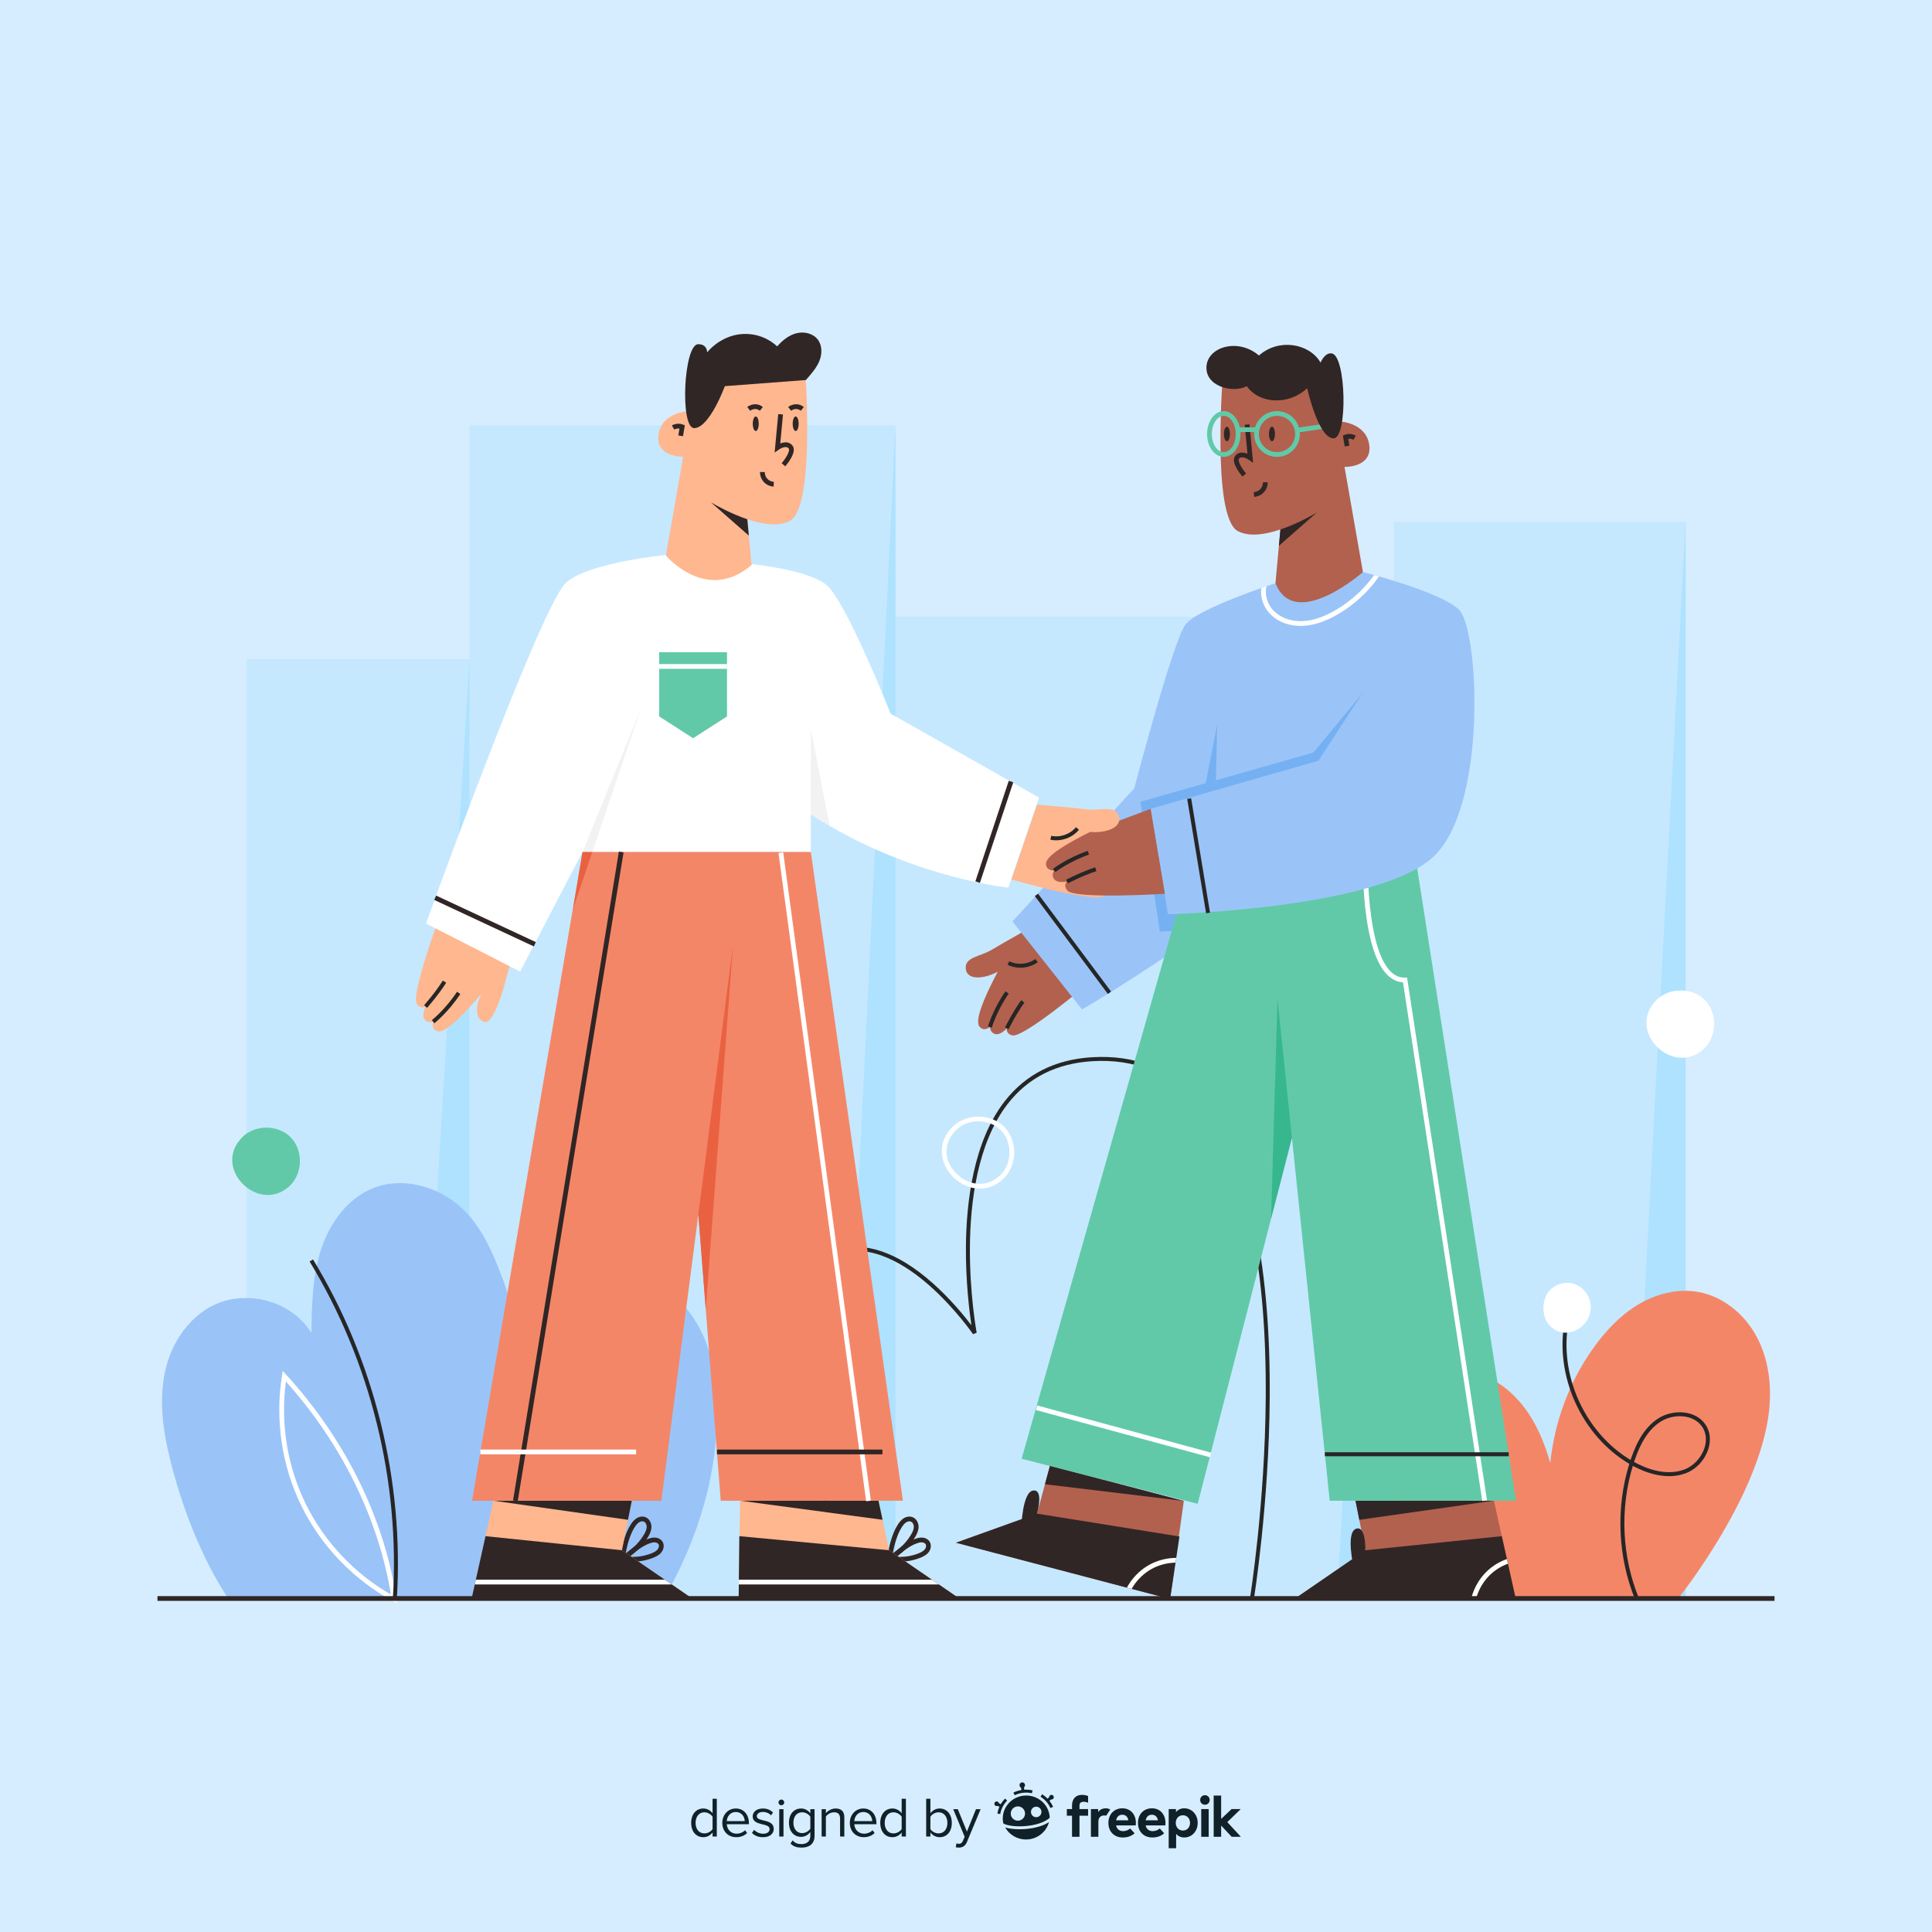 <?xml version="1.0" encoding="utf-8"?>
<!-- Generator: Adobe Illustrator 27.5.0, SVG Export Plug-In . SVG Version: 6.00 Build 0)  -->
<svg version="1.1" xmlns="http://www.w3.org/2000/svg" xmlns:xlink="http://www.w3.org/1999/xlink" x="0px" y="0px"
	 viewBox="0 0 500 500" style="enable-background:new 0 0 500 500;" xml:space="preserve">
<g id="BACKGROUND">
	<g>
		<rect style="fill:#D6EDFF;" width="500" height="500"/>
	</g>
</g>
<g id="OBJECTS">
	<g>
		<g>
			<g>
				<polygon style="fill:#C5E8FF;" points="63.75,413.813 63.75,170.563 121.5,170.563 121.5,110.063 231.75,110.063 
					231.75,159.563 360.75,159.563 360.75,135.063 436.25,135.063 436.25,413.813 				"/>
			</g>
			<g>
				<polygon style="fill:#AEE2FF;" points="436.25,134.438 421.5,413.813 436.25,413.813 				"/>
			</g>
			<g>
				<polygon style="fill:#AEE2FF;" points="360.75,159.563 346,413.938 360.75,413.938 				"/>
			</g>
			<g>
				<polygon style="fill:#AEE2FF;" points="231.75,110.063 217,413.938 231.75,413.938 				"/>
			</g>
			<g>
				<polygon style="fill:#AEE2FF;" points="121.5,170.563 106.75,413.938 121.5,413.938 				"/>
			</g>
		</g>
		<g>
			<path style="fill:#262626;" d="M223.284,414.031c-0.067-0.143-6.803-14.543-12.207-31.642
				c-3.178-10.053-5.282-19.063-6.255-26.779c-1.222-9.698-0.65-17.388,1.701-22.856c1.995-4.64,5.298-7.749,9.815-9.243
				c7.303-2.414,15.916,0.506,24.907,8.444c4.663,4.117,8.329,8.619,10.156,11.018c-0.533-3.587-1.493-11.344-1.422-20.33
				c0.089-11.417,1.908-27.221,10.062-37.669c5.431-6.96,13.019-10.783,22.553-11.364c11.19-0.678,20.507,3.003,27.695,10.951
				c6.835,7.558,11.831,19.07,14.85,34.216c2.407,12.077,3.572,26.489,3.463,42.833c-0.186,27.81-4.055,51.918-4.094,52.159
				l-1.016-0.165c0.039-0.24,3.896-24.282,4.08-52.014c0.108-16.273-1.051-30.612-3.444-42.619
				c-2.982-14.958-7.895-26.303-14.603-33.72c-6.967-7.704-16.005-11.274-26.869-10.613c-9.227,0.561-16.563,4.252-21.804,10.969
				c-7.977,10.221-9.756,25.787-9.844,37.044c-0.096,12.235,1.73,22.154,1.748,22.253l-0.93,0.385
				c-0.046-0.067-4.637-6.718-11.276-12.577c-6.064-5.351-15.131-11.121-23.888-8.226c-4.226,1.397-7.319,4.315-9.193,8.672
				c-5.18,12.044-0.363,33.25,4.589,48.918c5.384,17.034,12.091,31.372,12.158,31.515L223.284,414.031z"/>
		</g>
		<g>
			<g>
				<path style="fill:#9AC4F8;" d="M171.765,413.813c10.261-17.634,16.008-38.698,12.985-58.875
					c-1.256-8.384-5.995-17.496-13.346-21.718c-7.004-4.022-16.277-2.345-22.742,2.495c-6.465,4.839-10.501,12.289-13.152,19.918
					c-0.503-7.563-2.759-17.695-5.509-24.945c-2.688-7.087-5.861-14.422-11.776-19.162c-5.915-4.74-14.238-6.837-21.331-4.164
					c-6.814,2.567-11.545,9.06-13.8,15.983c-2.255,6.924-2.394,14.332-2.513,21.612c-4.831-7.769-14.616-10.476-22.303-8.325
					c-7.687,2.15-13.239,9.317-15.253,17.041c-2.014,7.723-0.99,15.926,0.909,23.679c3.005,12.264,8.182,25.977,15.218,36.461"/>
			</g>
			<g>
				<path style="fill:#F48668;" d="M379.086,413.813c-10.946-9.236-17.803-23.152-18.459-37.459
					c-0.285-6.221,0.791-12.987,5.225-17.359c3.869-3.815,9.828-5.105,15.132-3.926c5.304,1.179,9.94,4.601,13.275,8.89
					c3.335,4.29,5.46,9.409,6.939,14.638c1.161-10.709,4.859-20.861,11.102-29.64c3.149-4.429,6.933-8.5,11.59-11.302
					c4.657-2.802,10.259-4.255,15.61-3.3c6.364,1.135,11.851,5.639,14.971,11.301c3.12,5.661,4.033,12.359,3.427,18.795
					s-2.655,12.656-5.163,18.614c-4.254,10.107-11.749,22.129-18.529,30.748"/>
			</g>
		</g>
		<g>
			<g>
				<path style="fill:#B2614E;" d="M341.326,132.333c0,0-14.157,8.848-21.014,5.088c-6.857-3.76-3.76-41.585-3.76-41.585
					s26.986,0,27.428,0c0.442,0,3.097,13.272,3.097,13.272s6.636,0.442,7.299,6.193c0.664,5.751-6.415,5.53-6.415,5.53l6.194,35.392
					h-24.553l1.991-21.677"/>
			</g>
			<g>
				<path style="fill:#302625;" d="M330.976,141.258l9.795-8.591c-1.389,0.816-5.207,2.953-9.405,4.362L330.976,141.258z"/>
			</g>
			<g>
				<path style="fill:#302625;" d="M321.548,123.332c-0.522-0.601-3.067-3.684-1.916-5.295c0.612-0.857,1.611-1.126,2.811-0.756
					c0.138,0.043,0.272,0.091,0.399,0.143l-0.706-7.497l1.226-0.116l0.939,9.978l-1.097-0.783c-0.017-0.012-1.836-1.282-2.57-0.254
					c-0.379,0.531,0.668,2.415,1.845,3.774L321.548,123.332z"/>
			</g>
			<g>
				<path style="fill:#302625;" d="M324.555,128.576l-0.059-1.229c0.637-0.03,1.252-0.315,1.687-0.782
					c0.435-0.467,0.676-1.1,0.662-1.738l1.23-0.028c0.022,0.956-0.34,1.906-0.992,2.605
					C326.431,128.103,325.51,128.531,324.555,128.576z"/>
			</g>
			<g>
				<ellipse style="fill:#302625;" cx="329.181" cy="112.312" rx="0.774" ry="1.88"/>
			</g>
			<g>
				<ellipse style="fill:#302625;" cx="317.526" cy="112.312" rx="0.774" ry="1.88"/>
			</g>
			<g>
				<path style="fill:#302625;" d="M348.005,115.544l-0.465-2.817l0.453-0.186c0.895-0.368,2.032-0.284,2.899,0.214l-0.613,1.067
					c-0.391-0.224-0.898-0.315-1.353-0.26l0.294,1.782L348.005,115.544z"/>
			</g>
			<g>
				<path style="fill:#61C9A8;" d="M330.49,118.239c-3.267,0-5.924-2.658-5.924-5.924s2.657-5.924,5.924-5.924
					c3.267,0,5.924,2.657,5.924,5.924S333.756,118.239,330.49,118.239z M330.49,107.621c-2.588,0-4.693,2.105-4.693,4.693
					c0,2.588,2.105,4.694,4.693,4.694c2.588,0,4.693-2.105,4.693-4.694C335.183,109.727,333.078,107.621,330.49,107.621z"/>
			</g>
			<g>
				<path style="fill:#61C9A8;" d="M316.716,118.239c-2.386,0-4.327-2.658-4.327-5.924s1.941-5.924,4.327-5.924
					c2.386,0,4.327,2.657,4.327,5.924S319.102,118.239,316.716,118.239z M316.716,107.621c-1.678,0-3.096,2.149-3.096,4.693
					c0,2.588,1.389,4.694,3.096,4.694s3.096-2.105,3.096-4.694C319.813,109.771,318.395,107.621,316.716,107.621z"/>
			</g>
			<g>
				<rect x="319.983" y="110.578" style="fill:#61C9A8;" width="5.198" height="1.231"/>
			</g>
			<g>
				
					<rect x="335.739" y="109.784" transform="matrix(0.989 -0.148 0.148 0.989 -12.605 51.833)" style="fill:#61C9A8;" width="10.699" height="1.231"/>
			</g>
			<g>
				<g>
					<path style="fill:#B2614E;" d="M268.015,239.338c0,0-7.985,4.42-11.2,6.38c-3.215,1.96-7.327,1.917-6.854,5.148
						c0.452,3.088,5.333,2.292,8.267,0.585c-3.218,6.074-6.044,12.453-4.782,14.16c1.154,1.562,2.741,0.171,2.741,0.171
						s0.004,1.487,1.405,1.833c1.4,0.346,2.97-1.495,2.97-1.495s-0.341,1.379,1.404,1.833c2.913,0.758,20.018-13.696,20.018-13.696
						L268.015,239.338z"/>
				</g>
				<g>
					<path style="fill:#262626;" d="M256.682,265.926l-0.988-0.287c0.052-0.18,1.317-4.467,4.507-9.083l0.847,0.585
						C257.957,261.613,256.694,265.883,256.682,265.926z"/>
				</g>
				<g>
					<path style="fill:#262626;" d="M261.024,266.347l-0.924-0.454c0.019-0.038,1.915-3.885,4.18-7.038l0.836,0.6
						C262.902,262.538,261.042,266.31,261.024,266.347z"/>
				</g>
				<g>
					<path style="fill:#262626;" d="M264.062,250.449c-1.143,0-2.284-0.248-3.307-0.754l0.456-0.922
						c2.122,1.05,4.83,0.814,6.739-0.587l0.609,0.83C267.27,249.961,265.664,250.449,264.062,250.449z"/>
				</g>
			</g>
			<g>
				<path style="fill:#9AC4F8;" d="M357.901,198.205c-0.387,0.54-0.784,1.083-1.192,1.624
					c-10.908,14.499-28.991,29.216-44.856,40.611c-17.217,12.359-31.825,20.806-31.825,20.806l-18.011-22.779l31.52-34.434
					c0,0,9.973-38.017,13.244-42.38c3.178-4.238,23.309-10.714,23.309-10.714c5.03,12.595,22.636-2.892,22.636-2.892
					L357.901,198.205z"/>
			</g>
			<g>
				<path style="fill:#FFB78F;" d="M183.444,129.684c0,0,14.157,8.848,21.014,5.088c6.857-3.76,3.76-41.585,3.76-41.585
					s-26.986,0-27.428,0s-3.097,13.272-3.097,13.272s-6.636,0.442-7.299,6.193c-0.664,5.751,6.415,5.53,6.415,5.53l-6.193,35.392
					h24.553l-1.991-21.677"/>
			</g>
			<g>
				<g>
					<path style="fill:#302625;" d="M160.425,404.208l0.122-1.136c0.278-2.587,1.197-6.199,2.626-8.436
						c0.357-0.559,0.809-1.19,1.45-1.63c0.765-0.523,1.669-0.661,2.419-0.369c0.937,0.364,1.574,1.419,1.551,2.566
						c-0.02,1.001-0.484,1.905-0.886,2.581c-1.475,2.482-3.701,4.578-6.267,5.901L160.425,404.208z M166.224,393.718
						c-0.292,0-0.614,0.105-0.905,0.304c-0.458,0.314-0.803,0.799-1.108,1.276c-1.113,1.742-1.895,4.422-2.272,6.684
						c1.913-1.21,3.561-2.891,4.711-4.827c0.344-0.58,0.699-1.268,0.713-1.978c0.011-0.54-0.249-1.192-0.766-1.393
						C166.483,393.74,166.357,393.718,166.224,393.718z"/>
				</g>
				<g>
					<path style="fill:#302625;" d="M163.8,404.151c-0.769,0-1.536-0.063-2.289-0.19l-1.127-0.19l0.779-0.836
						c1.583-1.699,4.174-3.786,6.396-4.621c0.559-0.21,1.224-0.42,1.929-0.39c0.846,0.036,1.583,0.432,1.974,1.06
						c0.487,0.783,0.377,1.906-0.269,2.732c-0.559,0.714-1.381,1.116-2.035,1.386C167.477,403.795,165.633,404.151,163.8,404.151z
						 M162.944,402.892c1.949,0.132,3.949-0.188,5.745-0.929c0.547-0.226,1.156-0.521,1.535-1.006
						c0.282-0.36,0.438-0.93,0.194-1.323c-0.173-0.278-0.549-0.462-0.982-0.481c-0.484-0.021-0.978,0.138-1.443,0.313
						C166.322,400.094,164.4,401.52,162.944,402.892z"/>
				</g>
				<g>
					<polygon style="fill:#FFB78F;" points="127.695,388.375 122.033,413.813 179.323,413.813 160.964,401.204 163.512,388.375 
											"/>
				</g>
				<g>
					<polygon style="fill:#302625;" points="160.964,401.204 125.65,397.56 122.033,413.813 179.323,413.813 					"/>
				</g>
				<g>
					<polygon style="fill:#302625;" points="127.695,388.375 162.528,393.33 163.512,388.375 					"/>
				</g>
				<g>
					<defs>
						<polygon id="SVGID_1_" points="160.964,401.204 125.65,397.56 122.033,413.813 179.323,413.813 						"/>
					</defs>
					<clipPath id="SVGID_00000024702757195344294150000008653345292998434999_">
						<use xlink:href="#SVGID_1_"  style="overflow:visible;"/>
					</clipPath>
					<g style="clip-path:url(#SVGID_00000024702757195344294150000008653345292998434999_);">
						<rect x="120.971" y="408.827" style="fill:#FFFFFF;" width="58.272" height="1.231"/>
					</g>
				</g>
			</g>
			<g>
				<g>
					<polygon style="fill:#B2614E;" points="386.621,388.375 392.282,413.813 334.992,413.813 353.352,401.204 350.803,388.375 
											"/>
				</g>
				<g>
					<polygon style="fill:#302625;" points="353.352,401.204 388.665,397.56 392.282,413.813 334.992,413.813 					"/>
				</g>
				<g>
					<polygon style="fill:#302625;" points="386.621,388.375 351.787,393.33 350.803,388.375 					"/>
				</g>
				<g>
					<defs>
						<polygon id="SVGID_00000101813654212435637930000005922970261488373937_" points="353.352,401.204 388.665,397.56 
							392.282,413.813 334.992,413.813 						"/>
					</defs>
					<clipPath id="SVGID_00000096751813847935013370000015501270221518277007_">
						<use xlink:href="#SVGID_00000101813654212435637930000005922970261488373937_"  style="overflow:visible;"/>
					</clipPath>
					<g style="clip-path:url(#SVGID_00000096751813847935013370000015501270221518277007_);">
						<path style="fill:#FFFFFF;" d="M381.55,416.904l-1.23-0.024c0.076-3.917,1.85-7.831,4.745-10.471
							c2.895-2.639,6.954-4.046,10.864-3.759l-0.09,1.228c-3.575-0.26-7.295,1.025-9.945,3.442
							C383.243,409.735,381.619,413.318,381.55,416.904z"/>
					</g>
				</g>
				<g>
					<path style="fill:#302625;" d="M353.352,401.204c0,0,0.179-6.595-2.47-5.536c-2.649,1.059-0.53,10.065-0.53,10.065"/>
				</g>
			</g>
			<g>
				<g>
					<polygon style="fill:#B2614E;" points="302.821,413.812 247.411,399.259 268.37,391.728 270.431,384.122 271.727,379.344 
						306.371,388.443 					"/>
				</g>
				<g>
					<polygon style="fill:#302625;" points="268.371,391.728 305.245,397.645 302.822,413.813 247.411,399.259 					"/>
				</g>
				<g>
					<polygon style="fill:#302625;" points="306.371,388.443 270.431,384.122 271.727,379.344 					"/>
				</g>
				<g>
					<defs>
						<polygon id="SVGID_00000018209619484745856860000010148047029796682372_" points="268.371,391.728 305.245,397.645 
							302.822,413.813 247.411,399.259 						"/>
					</defs>
					<clipPath id="SVGID_00000020370818815115865110000001060870146446587537_">
						<use xlink:href="#SVGID_00000018209619484745856860000010148047029796682372_"  style="overflow:visible;"/>
					</clipPath>
					<g style="clip-path:url(#SVGID_00000020370818815115865110000001060870146446587537_);">
						<path style="fill:#FFFFFF;" d="M291.656,414.076l-1.184-0.335c1.068-3.769,3.778-7.105,7.249-8.922
							c3.471-1.817,7.757-2.145,11.463-0.876l-0.398,1.164c-3.394-1.161-7.316-0.862-10.493,0.802
							C295.115,407.572,292.634,410.625,291.656,414.076z"/>
					</g>
				</g>
				<g>
					<path style="fill:#302625;" d="M268.371,391.728c0,0,1.849-6.333-0.982-5.982c-2.831,0.352-3.069,9.6-3.069,9.6"/>
				</g>
			</g>
			<g>
				<g>
					<path style="fill:#302625;" d="M229.557,404.208l0.122-1.136c0.278-2.587,1.198-6.199,2.626-8.436
						c0.357-0.559,0.809-1.19,1.45-1.63c0.765-0.523,1.669-0.661,2.419-0.369c0.937,0.364,1.574,1.419,1.551,2.566
						c-0.021,1.001-0.484,1.905-0.886,2.581c-1.475,2.482-3.7,4.578-6.268,5.901L229.557,404.208z M235.357,393.718
						c-0.292,0-0.614,0.105-0.905,0.304c-0.458,0.314-0.803,0.799-1.108,1.276c-1.112,1.742-1.895,4.422-2.272,6.684
						c1.914-1.21,3.561-2.891,4.711-4.827c0.345-0.58,0.699-1.268,0.713-1.978c0.011-0.54-0.249-1.192-0.766-1.393
						C235.615,393.74,235.489,393.718,235.357,393.718z"/>
				</g>
				<g>
					<path style="fill:#302625;" d="M232.932,404.151c-0.769,0-1.536-0.063-2.289-0.19l-1.127-0.19l0.779-0.836
						c1.583-1.699,4.174-3.787,6.396-4.621c0.559-0.21,1.225-0.421,1.929-0.39c0.846,0.036,1.583,0.432,1.974,1.06
						c0.487,0.783,0.376,1.906-0.269,2.732c-0.559,0.714-1.381,1.116-2.035,1.386C236.61,403.795,234.765,404.151,232.932,404.151z
						 M232.076,402.892c1.949,0.132,3.949-0.188,5.745-0.929c0.547-0.226,1.156-0.521,1.535-1.006
						c0.281-0.36,0.438-0.93,0.194-1.323c-0.173-0.278-0.549-0.462-0.982-0.48c-0.483-0.02-0.978,0.138-1.443,0.313
						C235.454,400.094,233.532,401.52,232.076,402.892z"/>
				</g>
				<g>
					<polygon style="fill:#FFB78F;" points="191.529,388.375 191.165,413.813 248.455,413.813 230.096,401.204 227.347,388.375 
											"/>
				</g>
				<g>
					<polygon style="fill:#302625;" points="230.096,401.204 191.339,397.56 191.165,413.813 248.455,413.813 					"/>
				</g>
				<g>
					<polygon style="fill:#302625;" points="227.347,388.374 191.528,388.374 228.407,393.319 					"/>
				</g>
				<g>
					<defs>
						<polygon id="SVGID_00000181773962469428451280000005277957192632959114_" points="230.096,401.204 191.339,397.56 
							191.165,413.813 248.455,413.813 						"/>
					</defs>
					<clipPath id="SVGID_00000016753933471913857470000001391972597763672961_">
						<use xlink:href="#SVGID_00000181773962469428451280000005277957192632959114_"  style="overflow:visible;"/>
					</clipPath>
					<g style="clip-path:url(#SVGID_00000016753933471913857470000001391972597763672961_);">
						<rect x="190.103" y="408.827" style="fill:#FFFFFF;" width="58.272" height="1.231"/>
					</g>
				</g>
			</g>
			<g>
				<path style="fill:#302625;" d="M193.793,138.61l-9.795-8.591c1.389,0.816,5.207,2.953,9.405,4.362L193.793,138.61z"/>
			</g>
			<g>
				<path style="fill:#302625;" d="M203.222,120.684l-0.93-0.806c1.177-1.359,2.224-3.243,1.845-3.774
					c-0.735-1.028-2.553,0.242-2.571,0.254l-1.094,0.775l0.938-9.97l1.225,0.115l-0.706,7.494c1.05-0.418,2.383-0.541,3.209,0.616
					C206.289,116.999,203.744,120.082,203.222,120.684z"/>
			</g>
			<g>
				<path style="fill:#302625;" d="M200.215,125.927c-0.955-0.046-1.877-0.473-2.529-1.172c-0.652-0.7-1.013-1.649-0.992-2.605
					l1.23,0.028c-0.015,0.638,0.227,1.271,0.662,1.738c0.435,0.466,1.05,0.752,1.687,0.782L200.215,125.927z"/>
			</g>
			<g>
				<path style="fill:#302625;" d="M196.363,109.663c0,1.038-0.347,1.88-0.774,1.88c-0.428,0-0.774-0.842-0.774-1.88
					s0.347-1.88,0.774-1.88C196.017,107.783,196.363,108.625,196.363,109.663z"/>
			</g>
			<g>
				<path style="fill:#302625;" d="M206.693,109.663c0,1.038-0.347,1.88-0.774,1.88s-0.774-0.842-0.774-1.88s0.347-1.88,0.774-1.88
					S206.693,108.625,206.693,109.663z"/>
			</g>
			<g>
				<g>
					<path style="fill:#FFB78F;" d="M124.596,257.152c-1.84,3.879-1.353,6.691,0.784,7.351c1.755,0.542,4.213-5.5,5.523-10.936
						c0.881-3.656,2.464-7.678,2.464-7.678l-18.891-10.602c0,0-8.351,22.175-6.558,24.588c1.074,1.445,2.223,0.613,2.223,0.613
						s-1.116,2.143-0.271,3.31c0.845,1.167,2.223,0.613,2.223,0.613s-0.693,1.99,1.186,2.474
						C115.332,267.413,120.178,262.407,124.596,257.152z"/>
				</g>
				<g>
					<path style="fill:#262626;" d="M112.411,264.815l-0.636-0.807c0.035-0.028,3.515-2.796,6.497-7.334l0.859,0.564
						C116.053,261.922,112.558,264.699,112.411,264.815z"/>
				</g>
				<g>
					<path style="fill:#262626;" d="M110.524,260.831l-0.766-0.685c0.028-0.031,2.823-3.167,4.847-6.371l0.869,0.549
						C113.403,257.602,110.552,260.799,110.524,260.831z"/>
				</g>
			</g>
			<g>
				<path style="fill:#302625;" d="M201.14,89.64c1.339-1.535,2.997-2.89,4.971-3.393c1.974-0.503,4.298,0.012,5.533,1.633
					c1.175,1.544,1.139,3.749,0.409,5.546c-0.731,1.797-2.204,3.48-3.5,4.923l-20.965,1.587c0,0-3.973,10.86-7.946,10.86
					c-3.708,0-2.727-21.72,1.059-21.72c2.384,0,2.311,2.109,2.311,2.109c2.214-2.635,5.559-4.492,8.992-4.727
					C195.436,86.224,198.588,87.331,201.14,89.64z"/>
			</g>
			<g>
				<path style="fill:#302625;" d="M176.765,112.895l-1.214-0.2l0.294-1.783c-0.456-0.055-0.963,0.036-1.353,0.26l-0.613-1.067
					c0.866-0.498,2.004-0.582,2.899-0.214l0.453,0.186L176.765,112.895z"/>
			</g>
			<g>
				<polygon style="fill:#F48668;" points="233.675,388.385 186.527,388.385 182.655,338.901 180.729,314.289 177.977,335.622 
					177.919,336.067 171.165,388.385 122.163,388.385 150.769,220.454 209.836,220.454 				"/>
			</g>
			<g>
				<polygon style="fill:#EA6142;" points="189.706,244.558 182.655,338.901 180.729,314.289 177.977,335.622 180.727,314.259 
					187.82,259.192 				"/>
			</g>
			<g>
				<path style="fill:#FFFFFF;" d="M268.903,206.416l-7.946,23.309c0,0-23.02-2.368-46.258-16.004
					c-1.621-0.951-3.247-1.96-4.863-3.025v9.758h-59.067l-16.157,30.99l-24.368-12.449c0,0,29.136-80.787,36.023-87.938
					c5.203-5.403,25.958-7.417,25.958-7.417s10.603,12.844,22.514,2.384c0,0,14.038,1.324,19.071,5.298
					c5.033,3.973,16.687,33.374,16.687,33.374L268.903,206.416z"/>
			</g>
			<g>
				<polygon style="fill:#EA6142;" points="153.307,220.455 148.282,235.288 150.77,220.455 				"/>
			</g>
			<g>
				<polygon style="fill:#F2F2F2;" points="165.867,183.372 153.307,220.455 150.77,220.455 				"/>
			</g>
			<g>
				<path style="fill:#F2F2F2;" d="M214.699,213.721c-1.621-0.951-3.247-1.96-4.863-3.025v-22.027L214.699,213.721z"/>
			</g>
			<g>
				<path style="fill:#302625;" d="M194.149,106.303l-0.771-0.959c0.699-0.567,2.446-1.296,4.046,0l-0.774,0.957
					C195.452,105.332,194.279,106.201,194.149,106.303z"/>
			</g>
			<g>
				<path style="fill:#302625;" d="M204.744,106.303l-0.771-0.959c0.7-0.567,2.446-1.296,4.046,0l-0.774,0.957
					C206.047,105.332,204.874,106.201,204.744,106.303z"/>
			</g>
			<g>
				<path style="fill:#75B1F2;" d="M356.709,199.829c-10.908,14.499-28.991,29.216-44.856,40.611l-11.694,0.675l-5.033-33.639
					l44.764-12.714l12.714-15.363L356.709,199.829z"/>
			</g>
			<g>
				<polyline style="fill:#61C9A8;" points="330.619,258.596 344.128,388.385 392.335,388.385 366.642,223.898 306.25,230.255 
					264.4,377.525 309.959,389.179 342.273,263.629 				"/>
			</g>
			<g>
				<path style="fill:#FFFFFF;" d="M383.614,388.468l-20.52-134.24c-1.549-0.102-2.949-0.787-4.17-2.041
					c-7.388-7.586-6.218-34.212-6.164-35.342l1.229,0.058c-0.013,0.271-1.2,27.22,5.817,34.425c1.13,1.16,2.378,1.712,3.806,1.68
					l0.54-0.011l20.679,135.283L383.614,388.468z"/>
			</g>
			<g>
				<path style="fill:#9AC4F8;" d="M352.603,179.399l-11.39,17.482l-43.439,12.449l4.503,27.282c0,0,53.24-1.324,68.337-14.568
					c14.52-12.736,12.184-59.597,6.887-64.365c-5.297-4.768-24.777-9.634-24.777-9.634"/>
			</g>
			<g>
				<g>
					<path style="fill:#FFB78F;" d="M282.267,215.303c3.376,0.354,8.154-0.922,7.3-3.924c-0.894-3.141-4.627-1.416-8.363-1.884
						c-3.736-0.468-12.831-1.225-12.831-1.225l-6.622,19.336c0,0,21.529,6.167,23.875,4.281c1.405-1.13,0.529-2.248,0.529-2.248
						s2.186,1.035,3.322,0.145c1.135-0.89,0.529-2.248,0.529-2.248s2.018,0.617,2.43-1.281
						C292.886,224.182,287.693,219.524,282.267,215.303z"/>
				</g>
				<g>
					<path style="fill:#262626;" d="M289.614,227.87c-0.029-0.034-2.932-3.411-7.585-6.221l0.532-0.881
						c4.803,2.902,7.715,6.292,7.836,6.435L289.614,227.87z"/>
				</g>
				<g>
					<path style="fill:#262626;" d="M285.827,230.036c-0.032-0.027-3.276-2.704-6.559-4.607l0.516-0.89
						c3.359,1.947,6.666,4.677,6.699,4.704L285.827,230.036z"/>
				</g>
				<g>
					<path style="fill:#262626;" d="M273.342,217.474c-0.502,0-1.004-0.051-1.497-0.156l0.215-1.006
						c2.314,0.495,4.882-0.4,6.387-2.228l0.794,0.654C277.819,216.466,275.576,217.474,273.342,217.474z"/>
				</g>
				<g>
					<g>
						<path style="fill:#B2614E;" d="M297.775,209.33l3.708,21.985c0,0-23.378,1.46-25.282-0.872
							c-1.141-1.396-0.052-2.309-0.052-2.309s-2.353,0.56-3.28-0.546c-0.926-1.106-0.052-2.309-0.052-2.309
							s-2.102,0.186-2.112-1.756c-0.011-2.123,6.034-5.604,12.217-8.609"/>
					</g>
					<g>
						<path style="fill:#262626;" d="M273.131,225.687l-0.629-0.815c0.149-0.115,3.699-2.829,8.999-4.673l0.338,0.972
							C276.696,222.961,273.166,225.66,273.131,225.687z"/>
					</g>
					<g>
						<path style="fill:#262626;" d="M276.388,228.59l-0.478-0.911c0.038-0.02,3.839-2.006,7.528-3.215l0.32,0.978
							C280.152,226.623,276.425,228.57,276.388,228.59z"/>
					</g>
				</g>
				<g>
					<path style="fill:#FFB78F;" d="M282.267,215.303c3.376,0.354,8.154-0.922,7.3-3.924c-0.894-3.141-4.627-1.416-8.363-1.884
						c-3.736-0.468-12.831-1.225-12.831-1.225"/>
				</g>
			</g>
			<g>
				<polygon style="fill:#37B78D;" points="330.619,258.596 328.945,315.414 334.348,294.422 				"/>
			</g>
			<g>
				<polygon style="fill:#75B1F2;" points="311.743,203.998 314.991,187.61 314.653,203.818 				"/>
			</g>
			<g>
				<polygon style="fill:#61C9A8;" points="170.601,168.804 188.15,168.804 188.15,185.413 179.376,191.053 170.601,185.413 				"/>
			</g>
			<g>
				
					<rect x="62.014" y="303.88" transform="matrix(0.161 -0.987 0.987 0.161 -177.139 400.589)" style="fill:#302625;" width="170.119" height="1.231"/>
			</g>
			<g>
				
					<rect x="212.871" y="219.859" transform="matrix(0.991 -0.134 0.134 0.991 -38.94 31.411)" style="fill:#FFFFFF;" width="1.231" height="169.281"/>
			</g>
			<g>
				<rect x="124.313" y="375.146" style="fill:#FFFFFF;" width="40.312" height="1.231"/>
			</g>
			<g>
				<rect x="185.555" y="375.146" style="fill:#302625;" width="42.82" height="1.231"/>
			</g>
			<g>
				
					<rect x="124.938" y="224.18" transform="matrix(0.423 -0.906 0.906 0.423 -143.592 251.259)" style="fill:#302625;" width="1.231" height="28.466"/>
			</g>
			<g>
				
					<rect x="243.716" y="214.768" transform="matrix(0.315 -0.949 0.949 0.315 -28.16 391.733)" style="fill:#302625;" width="27.424" height="1.231"/>
			</g>
			<g>
				<rect x="170.601" y="171.863" style="fill:#FFFFFF;" width="17.549" height="1.231"/>
			</g>
			<g>
				
					<rect x="290.114" y="346.915" transform="matrix(0.262 -0.965 0.965 0.262 -142.696 553.983)" style="fill:#FFFFFF;" width="1.231" height="46.682"/>
			</g>
			<g>
				<rect x="342.876" y="375.848" style="fill:#262626;" width="47.581" height="1.029"/>
			</g>
			<g>
				<defs>
					<path id="SVGID_00000176028968732319845560000008978168564382597291_" d="M377.502,157.679
						c-5.297-4.768-24.777-9.634-24.777-9.634v0.001c-0.022,0.019-17.609,15.479-22.636,2.892c0,0-20.13,6.476-23.309,10.714
						c-3.271,4.362-13.244,42.38-13.244,42.38l-31.52,34.434l18.011,22.779c0,0,14.608-8.447,31.825-20.806
						c2.151-1.545,4.342-3.152,6.551-4.81c16.954-1.472,42.489-5.058,52.211-13.586
						C385.134,209.307,382.799,162.447,377.502,157.679z"/>
				</defs>
				<clipPath id="SVGID_00000120517283488091244410000009101898037183817636_">
					<use xlink:href="#SVGID_00000176028968732319845560000008978168564382597291_"  style="overflow:visible;"/>
				</clipPath>
				<g style="clip-path:url(#SVGID_00000120517283488091244410000009101898037183817636_);">
					<path style="fill:#FFFFFF;" d="M336.605,161.987c-3.016,0-5.79-1.035-7.702-2.895c-2.374-2.308-3.193-5.869-1.991-8.659
						l1.13,0.487c-0.988,2.295-0.265,5.36,1.719,7.289c1.829,1.779,4.585,2.699,7.551,2.525c2.472-0.144,5.068-0.998,7.937-2.608
						c5.829-3.273,10.596-8.41,13.426-14.467l1.115,0.521c-2.937,6.288-7.887,11.622-13.938,15.019
						c-3.035,1.704-5.805,2.608-8.468,2.764C337.123,161.98,336.863,161.987,336.605,161.987z"/>
				</g>
			</g>
			<g>
				<path style="fill:#302625;" d="M341.759,93.834c0,0,1.044-2.638,2.898-2.373c3.748,0.535,4.18,21.984,0.472,21.984
					c-3.973,0-6.829-12.979-6.829-12.979c-4.768,4.503-12.413,4.079-15.628-0.53c-3.672,1.96-11.125,0-10.4-5.457
					c0.641-4.831,8.281-6.992,13.546-2.471C330.884,87.488,338.83,88.812,341.759,93.834z"/>
			</g>
			<g>
				
					<rect x="309.619" y="206.288" transform="matrix(0.987 -0.163 0.163 0.987 -31.972 53.613)" style="fill:#262626;" width="1.029" height="29.995"/>
			</g>
			<g>
				
					<rect x="277.318" y="228.378" transform="matrix(0.801 -0.598 0.598 0.801 -90.887 214.811)" style="fill:#262626;" width="1.029" height="31.613"/>
			</g>
		</g>
		<g>
			<path style="fill:#262626;" d="M423.191,414.008c-4.518-11.029-5.061-23.778-1.532-35.168
				c-12.388-7.324-19.409-22.864-16.701-37.001l1.011,0.194c-2.615,13.648,4.111,28.643,16.014,35.802
				c0.012-0.038,0.025-0.076,0.038-0.114c1.776-5.283,4.063-8.674,7.198-10.672c3.648-2.324,9.537-2.229,12.155,1.622
				c1.21,1.78,1.472,4.032,0.736,6.341c-0.912,2.862-3.154,5.263-5.851,6.267c-5.092,1.896-10.485-0.191-13.683-1.92
				c-3.388,11.111-2.834,23.516,1.567,34.259L423.191,414.008z M422.893,378.359c3.007,1.656,8.196,3.746,13.007,1.955
				c2.371-0.882,4.423-3.087,5.229-5.615c0.638-2.001,0.422-3.936-0.607-5.449c-2.288-3.365-7.503-3.403-10.751-1.333
				c-2.926,1.865-5.079,5.084-6.776,10.132C422.961,378.152,422.927,378.255,422.893,378.359z"/>
		</g>
		<g>
			<path style="fill:#FFFFFF;" d="M411.696,338.155c-0.054-2.581-1.832-5.059-4.283-5.869c-2.019-0.668-4.384-0.137-5.957,1.284
				c-1.835,1.658-2.269,4.144-1.886,6.449c0.578,3.474,4.292,6.095,8.194,4.311C410.111,343.258,411.75,340.748,411.696,338.155z"/>
		</g>
		<g>
			<path style="fill:#FFFFFF;" d="M102.763,414.94l-1.084-0.586c-10.15-5.491-18.547-14.217-23.645-24.571
				c-5.098-10.353-6.894-22.33-5.057-33.723l0.202-1.255l0.859,0.938c15.317,16.721,25.453,37.312,28.542,57.979L102.763,414.94z
				 M74.002,357.535c-1.467,10.757,0.341,21.965,5.136,31.705c4.801,9.751,12.596,18.027,22.031,23.422
				C97.966,393.046,88.365,373.563,74.002,357.535z"/>
		</g>
		<g>
			<path style="fill:#262626;" d="M102.701,413.767l-1.027-0.064c1.887-30.306-5.763-61.282-21.543-87.225l0.879-0.535
				C96.898,352.064,104.601,383.253,102.701,413.767z"/>
		</g>
		<g>
			<path style="fill:#FFFFFF;" d="M253.585,307.626c-2.64,0-5.189-1.229-7.025-3.119c-3.098-3.189-4.406-8.61,0.046-12.98
				c1.688-1.657,4.138-2.58,6.703-2.559c2.572,0.031,4.992,1.021,6.64,2.717c1.648,1.696,2.569,4.144,2.525,6.716
				c-0.044,2.572-1.046,4.987-2.751,6.627C257.826,306.854,255.676,307.626,253.585,307.626z M253.186,290.198
				c-2.207,0-4.286,0.801-5.718,2.207c-2.79,2.738-3.88,7.277-0.025,11.243c2.867,2.95,7.713,4.066,11.428,0.492l0,0
				c1.47-1.414,2.335-3.513,2.373-5.76c0.038-2.247-0.756-4.375-2.177-5.837c-1.421-1.463-3.525-2.317-5.772-2.344
				C253.259,290.199,253.223,290.198,253.186,290.198z"/>
		</g>
		<g>
			<path style="fill:#FFFFFF;" d="M441.048,271.334c3.33-3.204,3.43-9.156,0.21-12.47c-3.22-3.314-9.173-3.384-12.471-0.148
				C420.565,266.787,433.083,278.996,441.048,271.334z"/>
		</g>
		<g>
			<path style="fill:#61C9A8;" d="M75.048,306.834c3.33-3.204,3.43-9.156,0.21-12.47c-3.22-3.314-9.173-3.384-12.471-0.148
				C54.565,302.287,67.083,314.496,75.048,306.834z"/>
		</g>
		<g>
			<rect x="40.75" y="413.072" style="fill:#302625;" width="418.5" height="1.231"/>
		</g>
	</g>
</g>
<g id="DESIGNED_BY_FREEPIK">
	<g>
		<g id="XMLID_1_">
			<g id="XMLID_20_">
				<g id="XMLID_28_">
					<path style="fill:#102129;" d="M260.104,465.465c-0.432,0.443-0.803,0.931-1.108,1.453l-0.465-0.241
						c-0.067-0.298-0.349-0.503-0.659-0.466c-0.331,0.039-0.568,0.339-0.529,0.67s0.339,0.568,0.67,0.529
						c0.065-0.008,0.127-0.026,0.184-0.052l0.452,0.234c-0.251,0.554-0.433,1.139-0.539,1.744l0.746,0.132
						c0.23-1.306,0.85-2.507,1.792-3.473L260.104,465.465z"/>
				</g>
				<g id="XMLID_27_">
					<path style="fill:#102129;" d="M265.592,463.163c-0.171,0-0.341,0.006-0.51,0.017l-0.074-0.626
						c0.188-0.149,0.296-0.389,0.266-0.645c-0.046-0.393-0.402-0.674-0.795-0.628s-0.674,0.402-0.628,0.795
						c0.03,0.254,0.189,0.461,0.405,0.564l0.073,0.624c-0.714,0.116-1.403,0.332-2.06,0.646l0.327,0.684
						c0.934-0.447,1.942-0.673,2.995-0.673c0.496,0,0.993,0.053,1.475,0.158l0.161-0.741
						C266.693,463.222,266.142,463.163,265.592,463.163z"/>
				</g>
				<g id="XMLID_26_">
					<path style="fill:#102129;" d="M272.194,465.711c0.331-0.04,0.566-0.341,0.525-0.672c-0.04-0.331-0.341-0.566-0.672-0.526
						c-0.309,0.038-0.535,0.304-0.53,0.609l-0.416,0.363c-0.418-0.43-0.89-0.813-1.408-1.139l-0.404,0.641
						c1.134,0.715,2.021,1.726,2.563,2.925l0.69-0.313c-0.251-0.554-0.568-1.072-0.942-1.545l0.402-0.351
						C272.065,465.716,272.129,465.719,272.194,465.711z"/>
				</g>
				<g id="XMLID_25_">
					<path style="fill:#102129;" d="M265.044,473.372c-0.386,0.023-0.775,0.035-1.157,0.035c-0.88,0-1.733-0.061-2.478-0.179
						c-0.39-0.062-0.846-0.155-1.27-0.292c1.046,1.861,3.069,3.125,5.388,3.125c2.855,0,5.262-1.916,5.95-4.504
						c-0.682,0.449-1.505,0.825-2.459,1.123C267.839,473.047,266.464,473.286,265.044,473.372z"/>
				</g>
				<g id="XMLID_21_">
					<path style="fill:#102129;" d="M265.592,464.68c-3.352,0-6.08,2.666-6.08,5.943c0,0.426,0.046,0.849,0.137,1.261
						c0.673,0.483,2.706,0.89,5.347,0.731c2.879-0.173,5.297-0.957,6.672-2.159c-0.005-0.195-0.021-0.39-0.045-0.582
						C271.244,466.913,268.651,464.68,265.592,464.68z M263.432,471.194c-1.02,0-1.85-0.83-1.85-1.85c0-1.02,0.83-1.85,1.85-1.85
						c1.02,0,1.85,0.83,1.85,1.85C265.282,470.365,264.452,471.194,263.432,471.194z M268.17,470.286c-0.75,0-1.36-0.61-1.36-1.36
						s0.61-1.361,1.36-1.361c0.75,0,1.361,0.61,1.361,1.361S268.92,470.286,268.17,470.286z"/>
				</g>
			</g>
			<g id="XMLID_18_">
				<path style="fill:#102129;" d="M281.595,466.547c-0.295-0.116-0.806-0.309-1.382-0.237c-0.551,0.069-0.844,0.341-0.844,1.007
					v0.866h2.228v1.717h-2.228v5.455h-1.932v-5.455h-1.34v-1.717h1.34v-0.888c0-1.68,0.895-2.783,2.568-2.783
					c0.642,0,1.157,0.122,1.59,0.308L281.595,466.547z"/>
			</g>
			<g id="XMLID_16_">
				<path style="fill:#102129;" d="M286.298,469.879c-0.177-0.03-0.358-0.046-0.526-0.046c-0.896,0-1.51,0.548-1.51,1.614v3.908
					h-1.932v-7.172h1.873v0.785c0.451-0.673,1.14-0.977,2.021-0.977c0.414,0,0.848,0.128,1.094,0.337L286.298,469.879z"/>
			</g>
			<g id="XMLID_13_">
				<path style="fill:#102129;" d="M293.965,471.757c0,0.222-0.015,0.489-0.037,0.651h-5.085c0.207,1.036,0.933,1.488,1.843,1.488
					c0.622,0,1.295-0.252,1.813-0.688l1.133,1.243c-0.814,0.748-1.85,1.088-3.057,1.088c-2.198,0-3.723-1.495-3.723-3.753
					c0-2.258,1.48-3.797,3.626-3.797C292.544,467.99,293.958,469.522,293.965,471.757z M288.851,471.091h3.175
					c-0.178-0.918-0.733-1.436-1.562-1.436C289.554,469.655,289.021,470.203,288.851,471.091z"/>
			</g>
			<g id="XMLID_10_">
				<path style="fill:#102129;" d="M301.618,471.757c0,0.222-0.015,0.489-0.037,0.651h-5.085c0.207,1.036,0.932,1.488,1.843,1.488
					c0.622,0,1.295-0.252,1.813-0.688l1.132,1.243c-0.814,0.748-1.85,1.088-3.057,1.088c-2.198,0-3.723-1.495-3.723-3.753
					c0-2.258,1.48-3.797,3.627-3.797C300.197,467.99,301.611,469.522,301.618,471.757z M296.504,471.091h3.175
					c-0.178-0.918-0.733-1.436-1.562-1.436C297.207,469.655,296.674,470.203,296.504,471.091z"/>
			</g>
			<g id="XMLID_7_">
				<path style="fill:#102129;" d="M309.964,471.764c0,2.154-1.495,3.775-3.471,3.775c-0.962,0-1.643-0.378-2.109-0.933v3.708
					h-1.924v-10.133h1.887v0.792c0.466-0.585,1.155-0.984,2.139-0.984C308.469,467.99,309.964,469.61,309.964,471.764z
					 M304.287,471.764c0,1.132,0.747,1.976,1.843,1.976c1.14,0,1.85-0.881,1.85-1.976c0-1.095-0.711-1.976-1.85-1.976
					C305.035,469.788,304.287,470.632,304.287,471.764z"/>
			</g>
			<g id="XMLID_4_">
				<path style="fill:#102129;" d="M313.068,465.836c0,0.696-0.54,1.229-1.236,1.229c-0.696,0-1.229-0.533-1.229-1.229
					c0-0.696,0.533-1.243,1.229-1.243C312.527,464.592,313.068,465.14,313.068,465.836z M312.809,475.354h-1.932v-7.172h1.932
					V475.354z"/>
			</g>
			<g id="XMLID_2_">
				<path style="fill:#102129;" d="M316.032,470.736l2.702-2.554h2.368l-3.479,3.375l3.501,3.797h-2.376l-2.716-2.901v2.901H314.1
					v-10.658h1.932V470.736z"/>
			</g>
		</g>
		<g>
			<g>
				<path style="fill:#102129;" d="M184.412,475.289v-1.055c-0.527,0.718-1.391,1.23-2.387,1.23c-1.846,0-3.149-1.406-3.149-3.706
					c0-2.256,1.289-3.721,3.149-3.721c0.952,0,1.816,0.469,2.387,1.245v-3.765h1.099v9.77H184.412z M184.412,473.37v-3.208
					c-0.395-0.615-1.245-1.143-2.124-1.143c-1.421,0-2.27,1.172-2.27,2.739c0,1.567,0.85,2.724,2.27,2.724
					C183.168,474.483,184.017,473.986,184.412,473.37z"/>
			</g>
			<g>
				<path style="fill:#102129;" d="M186.932,471.744c0-2.051,1.465-3.706,3.486-3.706c2.139,0,3.398,1.67,3.398,3.794v0.279h-5.727
					c0.088,1.333,1.025,2.446,2.549,2.446c0.805,0,1.626-0.322,2.182-0.894l0.527,0.718c-0.703,0.703-1.655,1.084-2.812,1.084
					C188.44,475.465,186.932,473.956,186.932,471.744z M190.403,468.947c-1.509,0-2.256,1.274-2.314,2.358h4.643
					C192.718,470.25,192.015,468.947,190.403,468.947z"/>
			</g>
			<g>
				<path style="fill:#102129;" d="M194.607,474.351l0.571-0.791c0.469,0.542,1.362,1.011,2.329,1.011
					c1.084,0,1.67-0.513,1.67-1.216c0-1.714-4.38-0.659-4.38-3.281c0-1.098,0.952-2.036,2.636-2.036
					c1.201,0,2.051,0.454,2.622,1.026l-0.513,0.762c-0.424-0.513-1.201-0.894-2.109-0.894c-0.967,0-1.567,0.483-1.567,1.113
					c0,1.552,4.38,0.527,4.38,3.281c0,1.187-0.952,2.138-2.783,2.138C196.306,475.465,195.325,475.113,194.607,474.351z"/>
			</g>
			<g>
				<path style="fill:#102129;" d="M201.477,466.471c0-0.41,0.337-0.747,0.732-0.747c0.41,0,0.747,0.337,0.747,0.747
					c0,0.41-0.337,0.732-0.747,0.732C201.814,467.203,201.477,466.881,201.477,466.471z M201.667,475.289v-7.075h1.099v7.075
					H201.667z"/>
			</g>
			<g>
				<path style="fill:#102129;" d="M204.582,477.105l0.556-0.82c0.586,0.703,1.289,0.967,2.3,0.967c1.172,0,2.27-0.571,2.27-2.124
					v-1.011c-0.513,0.718-1.377,1.26-2.373,1.26c-1.845,0-3.149-1.377-3.149-3.662c0-2.27,1.289-3.677,3.149-3.677
					c0.952,0,1.802,0.469,2.373,1.245v-1.069h1.098v6.87c0,2.344-1.641,3.076-3.369,3.076
					C206.237,478.16,205.417,477.926,204.582,477.105z M209.709,473.253v-3.091c-0.381-0.615-1.23-1.143-2.109-1.143
					c-1.421,0-2.27,1.128-2.27,2.695c0,1.553,0.849,2.695,2.27,2.695C208.478,474.41,209.328,473.868,209.709,473.253z"/>
			</g>
			<g>
				<path style="fill:#102129;" d="M217.413,475.289v-4.629c0-1.245-0.63-1.641-1.582-1.641c-0.865,0-1.685,0.527-2.095,1.099v5.17
					h-1.099v-7.075h1.099v1.025c0.498-0.586,1.465-1.201,2.519-1.201c1.48,0,2.256,0.747,2.256,2.285v4.966H217.413z"/>
			</g>
			<g>
				<path style="fill:#102129;" d="M219.932,471.744c0-2.051,1.465-3.706,3.486-3.706c2.139,0,3.398,1.67,3.398,3.794v0.279h-5.727
					c0.088,1.333,1.025,2.446,2.549,2.446c0.806,0,1.626-0.322,2.183-0.894l0.527,0.718c-0.703,0.703-1.655,1.084-2.812,1.084
					C221.441,475.465,219.932,473.956,219.932,471.744z M223.404,468.947c-1.509,0-2.256,1.274-2.314,2.358h4.643
					C225.718,470.25,225.015,468.947,223.404,468.947z"/>
			</g>
			<g>
				<path style="fill:#102129;" d="M233.35,475.289v-1.055c-0.527,0.718-1.392,1.23-2.388,1.23c-1.846,0-3.149-1.406-3.149-3.706
					c0-2.256,1.289-3.721,3.149-3.721c0.952,0,1.817,0.469,2.388,1.245v-3.765h1.098v9.77H233.35z M233.35,473.37v-3.208
					c-0.396-0.615-1.245-1.143-2.124-1.143c-1.421,0-2.27,1.172-2.27,2.739c0,1.567,0.849,2.724,2.27,2.724
					C232.105,474.483,232.954,473.986,233.35,473.37z"/>
			</g>
			<g>
				<path style="fill:#102129;" d="M239.692,475.289v-9.77h1.098v3.765c0.572-0.776,1.421-1.245,2.388-1.245
					c1.845,0,3.149,1.465,3.149,3.721c0,2.299-1.304,3.706-3.149,3.706c-0.996,0-1.86-0.513-2.388-1.23v1.055H239.692z
					 M242.9,474.483c1.436,0,2.285-1.157,2.285-2.724c0-1.568-0.85-2.739-2.285-2.739c-0.864,0-1.728,0.527-2.109,1.143v3.208
					C241.171,473.986,242.036,474.483,242.9,474.483z"/>
			</g>
			<g>
				<path style="fill:#102129;" d="M247.528,477.061c0.161,0.073,0.425,0.117,0.601,0.117c0.483,0,0.805-0.161,1.055-0.747
					l0.469-1.069l-2.959-7.148h1.187l2.358,5.8l2.344-5.8h1.201l-3.545,8.51c-0.425,1.025-1.143,1.421-2.08,1.435
					c-0.234,0-0.601-0.044-0.806-0.103L247.528,477.061z"/>
			</g>
		</g>
	</g>
</g>
</svg>
